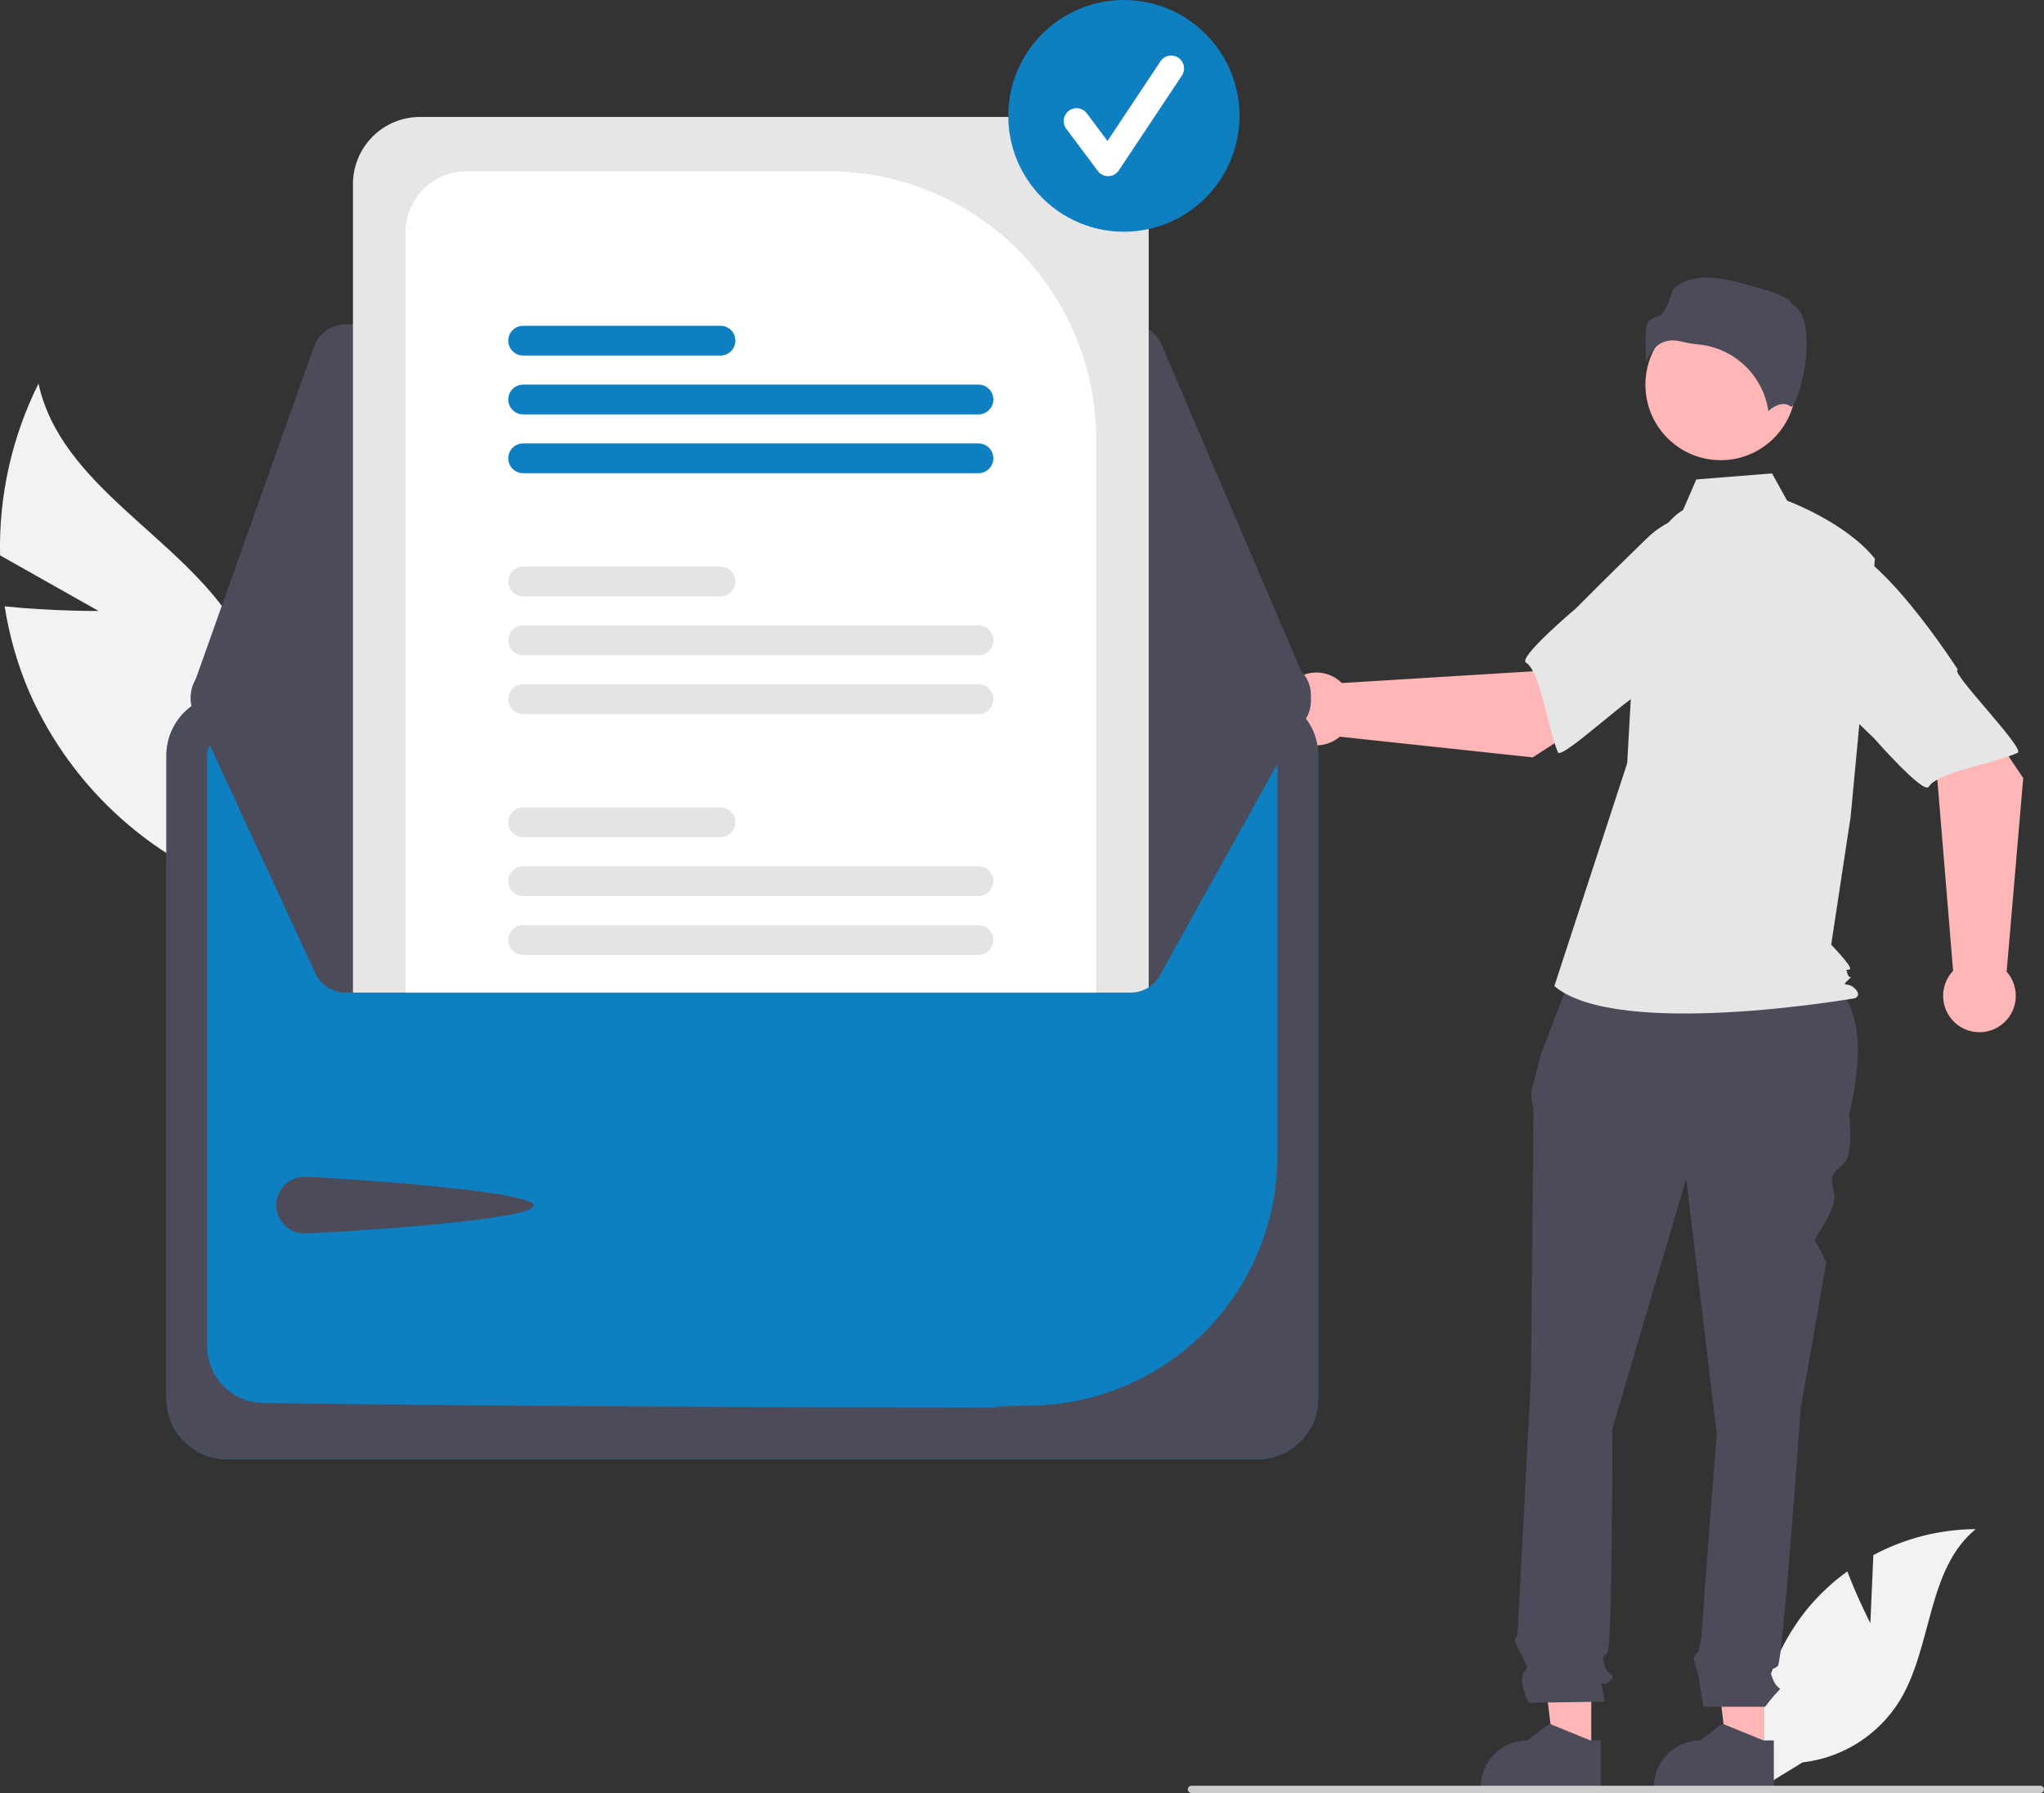<svg width="285" height="250" viewBox="0 0 285 250" fill="none" xmlns="http://www.w3.org/2000/svg">
<rect x="0" y="0" width="285" height="250" fill="#333333" stroke="none"/>
<g clip-path="url(#clip0_18_109)">
<path d="M13.752 85.192L0.01 77.435C-0.176 69.135 1.663 60.915 5.367 53.489C8.535 67.902 25.209 74.759 32.902 87.343C35.271 91.287 36.725 95.714 37.155 100.297C37.585 104.88 36.981 109.501 35.387 113.818L36.291 124.993C29.188 122.861 22.631 119.211 17.072 114.294C11.513 109.378 7.083 103.312 4.088 96.514C2.445 92.684 1.29 88.662 0.651 84.542C7.058 85.226 13.752 85.192 13.752 85.192Z" fill="#F2F2F2"/>
<path d="M260.787 226.325L261.208 216.829C265.601 214.476 270.501 213.233 275.481 213.208C268.626 218.825 269.483 229.653 264.835 237.208C263.368 239.552 261.393 241.536 259.056 243.012C256.72 244.488 254.082 245.418 251.338 245.733L245.601 249.253C244.814 244.855 244.988 240.338 246.11 236.013C247.232 231.689 249.277 227.659 252.102 224.203C253.707 222.279 255.546 220.566 257.578 219.104C258.951 222.735 260.787 226.325 260.787 226.325Z" fill="#F2F2F2"/>
<path d="M246.006 244.366L240.811 244.366L238.34 224.284L246.007 224.285L246.006 244.366Z" fill="#FFB6B6"/>
<path d="M247.331 249.413L230.582 249.412V249.2C230.582 247.467 231.269 245.805 232.491 244.58C233.714 243.354 235.372 242.666 237.101 242.666H237.101L240.161 240.339L245.869 242.666L247.331 242.666L247.331 249.413Z" fill="#4C4B5A"/>
<path d="M221.873 244.366L216.679 244.366L214.208 224.284L221.875 224.285L221.873 244.366Z" fill="#FFB6B6"/>
<path d="M223.198 249.413L206.449 249.412V249.2C206.449 247.467 207.136 245.805 208.359 244.58C209.581 243.354 211.239 242.666 212.968 242.666H212.969L216.028 240.339L221.736 242.666L223.199 242.666L223.198 249.413Z" fill="#4C4B5A"/>
<path d="M219.625 134.58L253.412 135.426C259.829 138.919 259.926 146.48 257.824 155.457C257.824 155.457 258.534 160.792 257.114 162.215C255.694 163.638 254.985 163.638 255.694 166.128C256.404 168.618 252.654 172.684 253.11 173.141C253.565 173.597 254.63 176.087 254.63 176.087L251.081 196.362C251.081 196.362 248.597 231.576 247.887 232.288C247.177 232.999 246.467 232.288 247.177 234.066C247.887 235.845 248.597 235.133 247.887 235.844C247.258 236.524 246.666 237.236 246.112 237.979H237.532C237.532 237.979 236.885 234.422 236.885 234.066C236.885 233.71 236.176 231.576 236.176 231.22C236.176 230.865 236.803 230.236 236.803 230.236C237.02 229.513 237.166 228.77 237.24 228.019C237.24 227.308 239.37 199.919 239.37 199.919L235.111 164.349L224.819 199.208C224.819 199.208 224.819 229.798 224.109 230.509C223.4 231.22 223.4 230.865 223.755 232.288C224.109 233.71 225.529 233.355 224.464 234.422C223.4 235.489 223.045 233.71 223.4 235.489L223.755 237.267L213.108 237.42C213.108 237.42 211.688 234.422 212.398 233.355C213.108 232.288 213.065 232.579 212.199 230.833C211.333 229.086 210.978 228.731 211.333 228.375C211.688 228.019 211.688 226.127 211.688 226.127L213.463 192.094C213.463 192.094 213.818 156.168 213.818 155.101C213.844 154.552 213.743 154.004 213.523 153.501V152.052L214.882 146.92L219.625 134.58Z" fill="#4C4B5A"/>
<path d="M239.921 64.165C245.719 64.165 250.419 59.454 250.419 53.643C250.419 47.832 245.719 43.121 239.921 43.121C234.124 43.121 229.424 47.832 229.424 53.643C229.424 59.454 234.124 64.165 239.921 64.165Z" fill="#FFB6B6"/>
<path d="M234.672 71.119C232.411 72.467 231.058 74.943 230.281 77.462C228.843 82.127 227.978 86.95 227.704 91.824L226.884 106.418L216.725 137.491C225.529 144.958 258.624 139.188 258.624 139.188C258.624 139.188 259.64 138.849 258.624 137.831C257.608 136.812 256.619 137.714 257.635 136.696C258.651 135.678 257.951 136.812 257.612 135.794C257.274 134.776 257.612 135.455 257.951 135.115C258.29 134.776 255.329 131.721 255.329 131.721L258.038 113.885L261.425 77.907C257.361 72.816 249.189 69.815 249.189 69.815L247.077 66.005L236.519 66.852L234.672 71.119Z" fill="#E6E6E6"/>
<path d="M233.233 47.468C233.639 47.471 234.043 47.525 234.436 47.627C235.212 47.813 235.999 47.946 236.793 48.023C239.223 48.252 241.506 49.291 243.279 50.973C245.051 52.656 246.209 54.885 246.569 57.305C247.179 56.772 248.567 55.791 249.705 56.702C249.722 56.717 249.732 56.724 249.772 56.705C250.528 56.346 251.869 51.924 251.91 48.031C251.931 45.964 251.606 43.325 249.939 42.49L249.851 42.446L249.828 42.35C249.717 41.885 248.472 41.092 246.309 40.474C242.377 39.352 236.517 37.165 233.217 40.383C232.967 41.468 232.155 43.789 231.334 44.052C230.425 44.343 229.641 44.595 229.517 45.712C229.414 47.302 229.421 48.898 229.539 50.486C229.847 49.514 230.452 48.663 231.268 48.053C231.848 47.662 232.533 47.458 233.233 47.468Z" fill="#4C4B5A"/>
<path d="M213.693 105.605L230.841 94.598L222.204 83.091L213.676 93.605L187.103 95.239C186.404 94.546 185.519 94.073 184.556 93.876C183.594 93.678 182.594 93.766 181.68 94.129C180.766 94.491 179.977 95.112 179.41 95.916C178.842 96.72 178.519 97.672 178.482 98.656C178.445 99.64 178.694 100.614 179.199 101.459C179.705 102.304 180.445 102.983 181.328 103.414C182.212 103.844 183.202 104.008 184.177 103.885C185.152 103.761 186.07 103.356 186.82 102.719L213.693 105.605Z" fill="#FFB6B6"/>
<path d="M246.757 79.234C247.753 85.271 228.958 96.799 228.958 96.799C228.957 95.382 217.74 106.079 217.233 104.904C215.794 101.564 214.782 93.653 212.772 92.387C211.622 91.663 219.698 84.861 219.698 84.861C219.698 84.861 223.925 80.592 229.472 75.208C231.013 73.657 232.919 72.521 235.015 71.907C237.111 71.293 239.328 71.221 241.459 71.696C241.459 71.696 245.762 73.197 246.757 79.234Z" fill="#E6E6E6"/>
<path d="M282.102 108.495L270.759 91.544L259.464 100.443L270.133 108.766L272.325 135.359C271.649 136.074 271.195 136.971 271.019 137.94C270.843 138.909 270.951 139.908 271.332 140.816C271.713 141.724 272.349 142.502 273.163 143.054C273.977 143.606 274.933 143.909 275.916 143.925C276.899 143.942 277.865 143.671 278.697 143.147C279.529 142.623 280.19 141.867 280.601 140.972C281.012 140.077 281.155 139.082 281.011 138.108C280.867 137.133 280.444 136.222 279.792 135.485L282.102 108.495Z" fill="#FFB6B6"/>
<path d="M255.097 75.921C261.098 74.796 272.995 93.385 272.995 93.385C271.582 93.416 282.489 104.43 281.328 104.962C278.027 106.475 270.157 107.656 268.937 109.698C268.239 110.866 261.282 102.917 261.282 102.917C261.282 102.917 256.935 98.772 251.447 93.327C249.867 91.816 248.694 89.929 248.037 87.842C247.38 85.755 247.261 83.535 247.69 81.389C247.69 81.389 249.096 77.046 255.097 75.921Z" fill="#E6E6E6"/>
<path d="M285 249.496C285 249.562 284.987 249.628 284.962 249.689C284.937 249.75 284.9 249.806 284.853 249.853C284.806 249.9 284.751 249.937 284.69 249.962C284.629 249.987 284.563 250 284.497 250H166.121C165.987 250 165.86 249.947 165.765 249.852C165.671 249.758 165.618 249.63 165.618 249.496C165.618 249.363 165.671 249.235 165.765 249.14C165.86 249.046 165.987 248.993 166.121 248.993H284.497C284.563 248.992 284.629 249.005 284.69 249.03C284.751 249.056 284.806 249.093 284.853 249.14C284.9 249.186 284.937 249.242 284.962 249.303C284.987 249.364 285 249.43 285 249.496Z" fill="#CCCCCC"/>
<path d="M175.338 96.847H31.672C29.427 96.85 27.275 97.745 25.688 99.336C24.101 100.926 23.208 103.083 23.206 105.333V194.983C23.208 197.232 24.101 199.389 25.688 200.98C27.275 202.571 29.427 203.466 31.672 203.468H175.338C177.582 203.466 179.734 202.571 181.321 200.98C182.908 199.389 183.801 197.232 183.804 194.983V105.333C183.801 103.083 182.908 100.926 181.321 99.336C179.734 97.745 177.582 96.85 175.338 96.847Z" fill="#0E7FC1"/>
<path d="M175.338 96.847H31.672C29.427 96.85 27.275 97.745 25.688 99.336C24.101 100.926 23.208 103.083 23.206 105.333V194.983C23.208 197.232 24.101 199.389 25.688 200.98C27.275 202.571 29.427 203.466 31.672 203.468H175.338C177.582 203.466 179.734 202.571 181.321 200.98C182.908 199.389 183.801 197.232 183.804 194.983V105.333C183.801 103.083 182.908 100.926 181.321 99.336C179.734 97.745 177.582 96.85 175.338 96.847ZM178.116 161.244C178.082 170.371 174.48 179.121 168.083 185.617C161.686 192.112 153.004 195.836 143.899 195.99C129.321 196.18 151.965 196.254 134.383 196.254C94.18 196.254 52.259 195.869 36.618 195.62C34.56 195.577 32.6 194.73 31.157 193.259C29.714 191.788 28.901 189.81 28.893 187.747V105.34C28.894 104.601 29.187 103.892 29.707 103.369C30.228 102.846 30.934 102.551 31.671 102.549H175.332C176.069 102.549 176.775 102.843 177.297 103.364C177.819 103.886 178.113 104.593 178.116 105.332V161.244Z" fill="#4C4B5A"/>
<path d="M157.653 45.224H48.194C47.226 45.226 46.281 45.527 45.49 46.086C44.699 46.645 44.099 47.436 43.772 48.35L26.867 95.886C26.615 96.596 26.536 97.356 26.638 98.102C26.739 98.848 27.018 99.559 27.451 100.175C27.883 100.791 28.457 101.294 29.124 101.641C29.791 101.989 30.531 102.171 31.283 102.172L178.084 102.433H178.091C178.868 102.433 179.632 102.24 180.317 101.87C181.001 101.501 181.583 100.968 182.01 100.318C182.438 99.668 182.698 98.921 182.767 98.146C182.836 97.37 182.712 96.59 182.406 95.874L161.968 48.076C161.607 47.229 161.005 46.508 160.238 46.001C159.471 45.494 158.572 45.224 157.653 45.224Z" fill="#4C4B5A"/>
<path d="M182.786 96.906C182.786 97.543 182.656 98.174 182.406 98.76L161.969 135.553C161.605 136.398 161.003 137.118 160.236 137.624C159.469 138.131 158.571 138.401 157.653 138.402H48.196C47.227 138.401 46.282 138.101 45.49 137.542C44.698 136.983 44.097 136.192 43.77 135.278L26.868 98.748C26.661 98.165 26.57 97.548 26.601 96.931C26.632 96.314 26.784 95.709 27.048 95.151C27.313 94.593 27.684 94.092 28.142 93.678C28.599 93.263 29.134 92.944 29.715 92.737C30.217 92.555 30.747 92.462 31.282 92.462L49.214 92.428L56.533 92.415L152.842 92.246L160.166 92.233L178.085 92.199H178.09C179.335 92.199 180.53 92.695 181.41 93.578C182.291 94.461 182.786 95.658 182.786 96.906Z" fill="#4C4B5A"/>
<path d="M42.442 164.095C44.613 164.095 74.419 165.921 74.419 168.096C74.419 170.272 44.613 171.973 42.442 171.973C41.4 171.973 40.4 171.558 39.663 170.82C38.926 170.081 38.512 169.079 38.512 168.034C38.512 166.99 38.926 165.988 39.663 165.249C40.4 164.51 41.4 164.095 42.442 164.095Z" fill="#4C4B5A"/>
<path d="M150.836 16.306H58.543C56.07 16.309 53.699 17.295 51.95 19.048C50.201 20.801 49.217 23.177 49.214 25.656V138.402H157.653C158.543 138.405 159.416 138.151 160.166 137.67V25.656C160.163 23.177 159.179 20.801 157.43 19.048C155.681 17.295 153.31 16.309 150.836 16.306Z" fill="#E6E6E6"/>
<path d="M115.609 23.887H65.03C62.778 23.889 60.619 24.787 59.026 26.382C57.433 27.978 56.536 30.142 56.533 32.4V138.402H152.842V61.205C152.831 51.311 148.905 41.826 141.925 34.83C134.944 27.834 125.481 23.898 115.609 23.887Z" fill="white"/>
<path d="M136.435 128.988H72.941C72.392 128.988 71.865 129.207 71.477 129.596C71.089 129.984 70.871 130.512 70.871 131.062C70.871 131.612 71.089 132.14 71.477 132.529C71.865 132.918 72.392 133.136 72.941 133.136H136.435C136.983 133.136 137.51 132.918 137.898 132.529C138.286 132.14 138.504 131.612 138.504 131.062C138.504 130.512 138.286 129.984 137.898 129.596C137.51 129.207 136.983 128.988 136.435 128.988Z" fill="#E4E4E4"/>
<path d="M136.435 120.784H72.941C72.391 120.784 71.864 121.003 71.476 121.393C71.087 121.782 70.869 122.31 70.869 122.861C70.869 123.411 71.087 123.939 71.476 124.329C71.864 124.718 72.391 124.937 72.941 124.937H136.435C136.984 124.937 137.511 124.718 137.899 124.329C138.288 123.939 138.506 123.411 138.506 122.861C138.506 122.31 138.288 121.782 137.899 121.393C137.511 121.003 136.984 120.784 136.435 120.784Z" fill="#E4E4E4"/>
<path d="M100.464 112.585H72.941C72.392 112.585 71.865 112.804 71.477 113.193C71.089 113.582 70.871 114.109 70.871 114.659C70.871 115.209 71.089 115.737 71.477 116.126C71.865 116.515 72.392 116.733 72.941 116.733H100.464C101.013 116.733 101.539 116.515 101.927 116.126C102.316 115.737 102.534 115.209 102.534 114.659C102.534 114.109 102.316 113.582 101.927 113.193C101.539 112.804 101.013 112.585 100.464 112.585Z" fill="#E4E4E4"/>
<path d="M136.435 95.408H72.941C72.391 95.408 71.864 95.626 71.476 96.016C71.087 96.405 70.869 96.933 70.869 97.484C70.869 98.035 71.087 98.563 71.476 98.952C71.864 99.341 72.391 99.56 72.941 99.56H136.435C136.984 99.56 137.511 99.341 137.899 98.952C138.288 98.563 138.506 98.035 138.506 97.484C138.506 96.933 138.288 96.405 137.899 96.016C137.511 95.626 136.984 95.408 136.435 95.408Z" fill="#E4E4E4"/>
<path d="M136.435 87.208H72.941C72.392 87.208 71.865 87.427 71.477 87.816C71.089 88.205 70.871 88.732 70.871 89.282C70.871 89.833 71.089 90.36 71.477 90.749C71.865 91.138 72.392 91.357 72.941 91.357H136.435C136.983 91.357 137.51 91.138 137.898 90.749C138.286 90.36 138.504 89.833 138.504 89.282C138.504 88.732 138.286 88.205 137.898 87.816C137.51 87.427 136.983 87.208 136.435 87.208Z" fill="#E4E4E4"/>
<path d="M100.464 79.005H72.941C72.391 79.005 71.864 79.224 71.476 79.613C71.087 80.002 70.869 80.53 70.869 81.081C70.869 81.632 71.087 82.16 71.476 82.549C71.864 82.939 72.391 83.157 72.941 83.157H100.464C101.014 83.157 101.541 82.939 101.929 82.549C102.318 82.16 102.536 81.632 102.536 81.081C102.536 80.53 102.318 80.002 101.929 79.613C101.541 79.224 101.014 79.005 100.464 79.005Z" fill="#E4E4E4"/>
<path d="M136.435 61.827H72.941C72.391 61.827 71.864 62.046 71.476 62.435C71.087 62.825 70.869 63.353 70.869 63.904C70.869 64.454 71.087 64.982 71.476 65.372C71.864 65.761 72.391 65.98 72.941 65.98H136.435C136.984 65.98 137.511 65.761 137.899 65.372C138.288 64.982 138.506 64.454 138.506 63.904C138.506 63.353 138.288 62.825 137.899 62.435C137.511 62.046 136.984 61.827 136.435 61.827Z" fill="#0E7FC1"/>
<path d="M136.435 53.628H72.941C72.391 53.628 71.864 53.847 71.476 54.236C71.087 54.626 70.869 55.154 70.869 55.704C70.869 56.255 71.087 56.783 71.476 57.172C71.864 57.562 72.391 57.781 72.941 57.781H136.435C136.984 57.781 137.511 57.562 137.899 57.172C138.288 56.783 138.506 56.255 138.506 55.704C138.506 55.154 138.288 54.626 137.899 54.236C137.511 53.847 136.984 53.628 136.435 53.628Z" fill="#0E7FC1"/>
<path d="M100.464 45.425H72.941C72.391 45.425 71.864 45.643 71.476 46.033C71.087 46.422 70.869 46.95 70.869 47.501C70.869 48.051 71.087 48.58 71.476 48.969C71.864 49.358 72.391 49.577 72.941 49.577H100.464C101.014 49.577 101.541 49.358 101.929 48.969C102.318 48.58 102.536 48.051 102.536 47.501C102.536 46.95 102.318 46.422 101.929 46.033C101.541 45.643 101.014 45.425 100.464 45.425Z" fill="#0E7FC1"/>
<path d="M156.706 32.309C165.607 32.309 172.823 25.076 172.823 16.154C172.823 7.233 165.607 0 156.706 0C147.804 0 140.588 7.233 140.588 16.154C140.588 25.076 147.804 32.309 156.706 32.309Z" fill="#0E7FC1"/>
<path d="M154.507 24.562C154.228 24.562 153.954 24.497 153.705 24.372C153.456 24.247 153.24 24.066 153.073 23.843L148.675 17.967C148.533 17.778 148.43 17.563 148.371 17.334C148.312 17.105 148.299 16.867 148.332 16.633C148.365 16.399 148.443 16.174 148.564 15.97C148.684 15.767 148.842 15.589 149.031 15.447C149.22 15.305 149.435 15.202 149.663 15.144C149.892 15.085 150.129 15.072 150.363 15.106C150.596 15.14 150.821 15.22 151.023 15.34C151.226 15.461 151.403 15.621 151.544 15.81L154.421 19.655L161.809 8.547C162.073 8.15 162.483 7.875 162.949 7.781C163.416 7.688 163.9 7.784 164.296 8.048C164.691 8.313 164.966 8.724 165.059 9.191C165.152 9.658 165.057 10.144 164.793 10.54L155.999 23.762C155.84 24.001 155.626 24.198 155.375 24.337C155.124 24.476 154.843 24.553 154.557 24.561C154.54 24.562 154.523 24.562 154.507 24.562Z" fill="white"/>
</g>
<defs>
<clipPath id="clip0_18_109">
<rect width="285" height="250" fill="white"/>
</clipPath>
</defs>
</svg>

